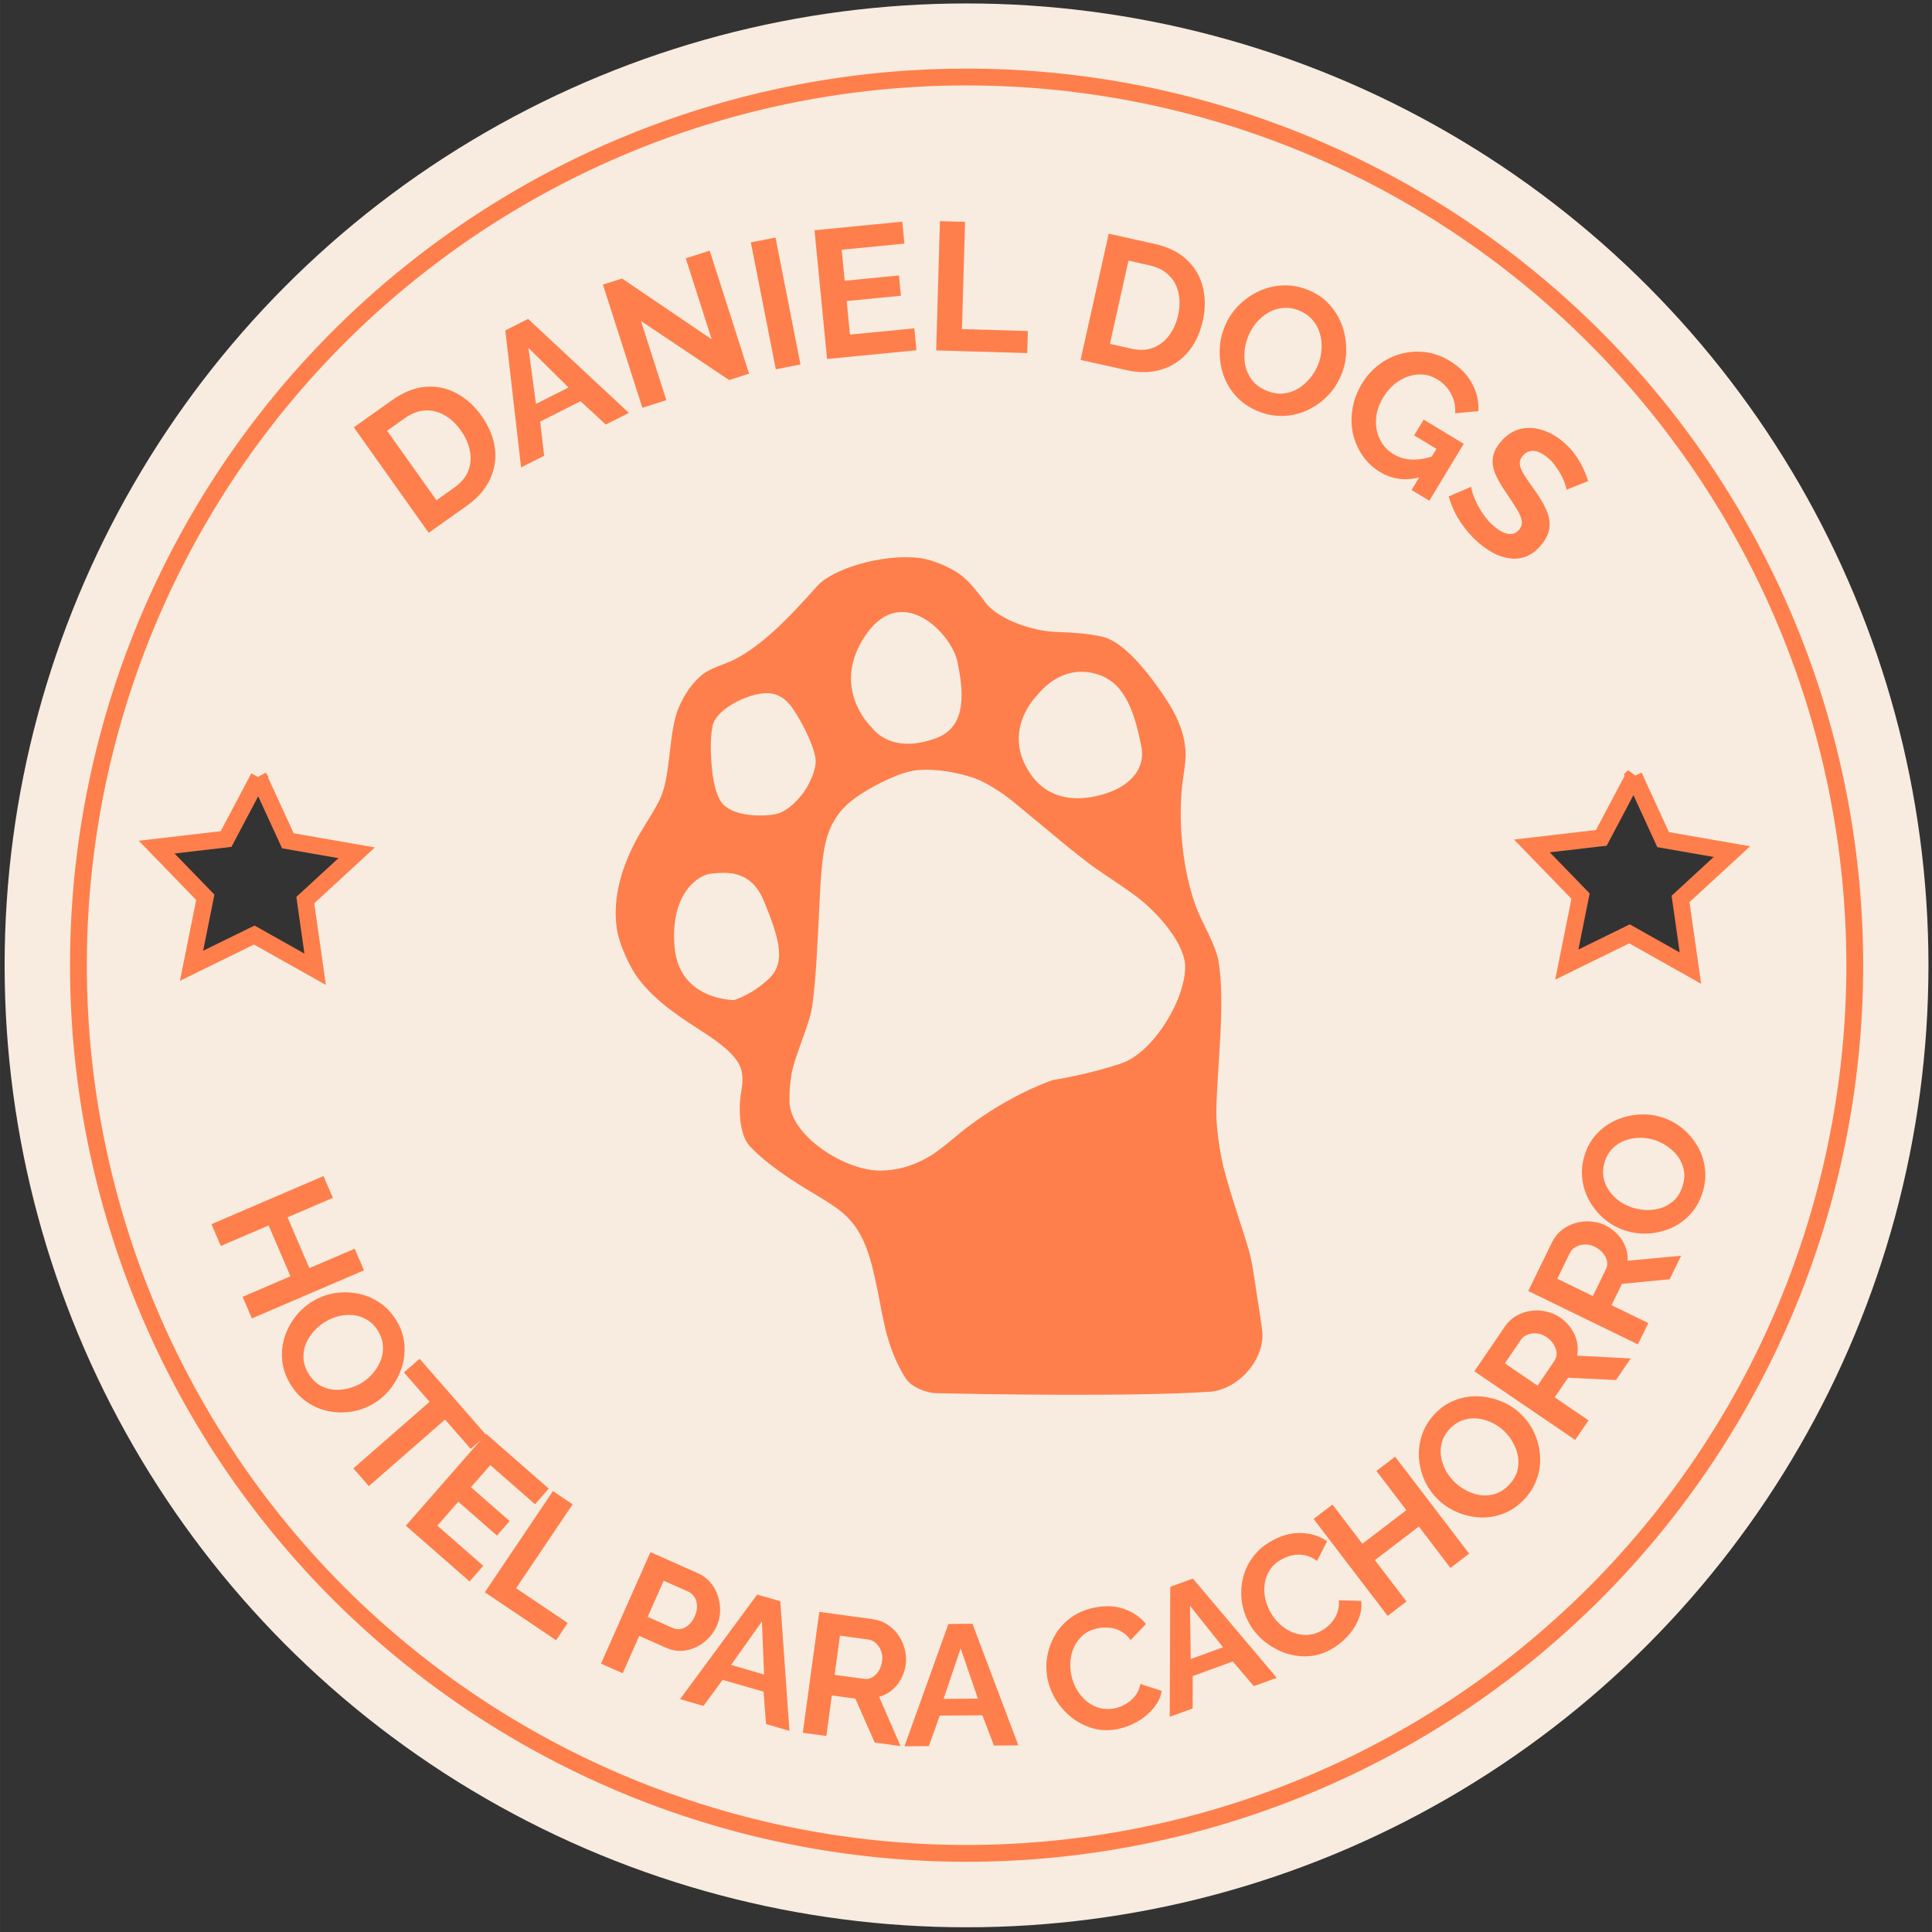 <?xml version="1.0" encoding="UTF-8" standalone="no"?>
<!-- Created with Inkscape (http://www.inkscape.org/) -->

<svg
   width="1080"
   height="1080"
   version="1.1"
   viewBox="0 0 285.745 285.75"
   xml:space="preserve"
   id="svg140"
   sodipodi:docname="Daniel-Dogs-Simples-Light.svg"
   inkscape:version="1.2.2 (732a01da63, 2022-12-09)"
   xmlns:inkscape="http://www.inkscape.org/namespaces/inkscape"
   xmlns:sodipodi="http://sodipodi.sourceforge.net/DTD/sodipodi-0.dtd"
   xmlns="http://www.w3.org/2000/svg"
   xmlns:svg="http://www.w3.org/2000/svg"><rect x="0" y="0" width="285.745" height="285.75" fill="#333333" stroke="none"/><defs
     id="defs144" /><sodipodi:namedview
     id="namedview142"
     pagecolor="#ffffff"
     bordercolor="#000000"
     borderopacity="0.25"
     inkscape:showpageshadow="2"
     inkscape:pageopacity="0.0"
     inkscape:pagecheckerboard="0"
     inkscape:deskcolor="#d1d1d1"
     showgrid="false"
     inkscape:zoom="0.54633078"
     inkscape:cx="292.86287"
     inkscape:cy="680.90617"
     inkscape:window-width="1920"
     inkscape:window-height="1027"
     inkscape:window-x="-8"
     inkscape:window-y="-8"
     inkscape:window-maximized="1"
     inkscape:current-layer="svg140" /><circle
     cx="142.952"
     cy="142.782"
     r="131.696"
     fill="none"
     stroke="#f7ecdf"
     stroke-width="21.151"
     id="circle2" /><g
     id="g64"
     transform="matrix(1.007,0,0,1.007,-1.071,-1.069)"><path
       d="M 143.03,12.375 A 130.45,130.45 0 0 0 12.58,142.825 130.45,130.45 0 0 0 143.03,273.275 130.45,130.45 0 0 0 273.48,142.825 130.45,130.45 0 0 0 143.03,12.375 Z m 98.023,102.68 4.279,9.325 10.108,1.762 -7.547,6.952 1.448,10.158 -8.944,-5.03 -9.213,4.516 2.019,-10.06 -7.142,-7.367 10.192,-1.188 4.8,-9.069 z m -201.99,0.171 4.279,9.326 10.108,1.762 -7.547,6.952 1.448,10.158 -8.943,-5.029 -9.214,4.516 2.02,-10.06 -7.142,-7.367 10.192,-1.188 4.799,-9.069 z"
       fill="#f7ecdf"
       stroke="#fe7f4c"
       stroke-width="2.471"
       id="path4" /><g
       transform="matrix(-1.728,-2.086,2.086,-1.728,78.894,613.47)"
       fill="#fe7f4c"
       stroke-width="3.882"
       style="white-space:pre"
       aria-label="DANIEL DOGS"
       id="g26"><path
         d="m 155.36,121.57 6.994,0.522 -0.19,2.541 q -0.085,1.143 -0.616,1.876 -0.52,0.734 -1.347,1.058 -0.817,0.325 -1.782,0.253 -1.064,-0.08 -1.82,-0.562 -0.756,-0.482 -1.132,-1.293 -0.376,-0.801 -0.297,-1.855 z m 3.162,4.882 q 0.68,0.051 1.21,-0.157 0.54,-0.207 0.861,-0.649 0.33,-0.441 0.379,-1.101 l 0.088,-1.182 -4.61,-0.344 -0.088,1.182 q -0.05,0.67 0.211,1.155 0.271,0.486 0.775,0.761 0.514,0.286 1.173,0.335 z"
         id="path6" /><path
         d="m 161.16,131.77 -0.307,1.348 -7.41,0.958 0.311,-1.368 1.849,-0.248 0.543,-2.389 -1.562,-1.014 0.311,-1.368 z m -4.567,0.663 3.037,-0.302 -2.599,-1.624 z"
         id="path8" /><path
         d="m 156.86,137.76 -4.18,-1.679 0.508,-1.265 6.508,2.614 -0.405,1.008 -5.641,1.641 4.28,1.719 -0.508,1.265 -6.499,-2.61 0.423,-1.054 z"
         id="path10" /><path
         d="m 150.18,141.72 6.163,3.346 -0.65,1.198 -6.163,-3.346 z"
         id="path12" /><path
         d="m 147.1,148.92 -0.99,-0.669 2.728,-4.034 5.81,3.928 -2.678,3.961 -0.99,-0.669 1.914,-2.831 -1.399,-0.946 -1.654,2.447 -0.916,-0.62 1.654,-2.447 -1.514,-1.024 z"
         id="path14" /><path
         d="m 145.42,149.07 5.27,4.627 -0.899,1.024 -4.372,-3.839 -2.359,2.687 -0.898,-0.789 z"
         id="path16" /><path
         d="m 140.03,154.77 4.298,5.542 -2.014,1.562 q -0.905,0.702 -1.805,0.8 -0.893,0.105 -1.688,-0.291 -0.789,-0.388 -1.382,-1.153 -0.654,-0.843 -0.802,-1.728 -0.149,-0.885 0.202,-1.706 0.342,-0.816 1.178,-1.463 z m -1.506,5.618 q 0.418,0.539 0.928,0.793 0.516,0.262 1.058,0.204 0.548,-0.05 1.071,-0.456 l 0.937,-0.726 -2.833,-3.653 -0.937,0.726 q -0.531,0.412 -0.716,0.93 -0.179,0.526 -0.046,1.085 0.132,0.573 0.537,1.096 z"
         id="path18" /><path
         d="m 131.72,160.42 q 0.677,-0.368 1.374,-0.41 0.688,-0.037 1.328,0.188 0.636,0.239 1.155,0.676 0.524,0.446 0.845,1.036 0.335,0.616 0.412,1.294 0.073,0.691 -0.09,1.343 -0.167,0.664 -0.576,1.214 -0.413,0.563 -1.073,0.922 -0.668,0.364 -1.361,0.392 -0.702,0.033 -1.338,-0.205 -0.636,-0.239 -1.155,-0.676 -0.519,-0.437 -0.84,-1.027 -0.331,-0.607 -0.412,-1.294 -0.077,-0.678 0.09,-1.343 0.163,-0.651 0.581,-1.205 0.41,-0.549 1.06,-0.903 z m 3.488,2.15 q -0.217,-0.399 -0.542,-0.706 -0.325,-0.307 -0.711,-0.479 -0.39,-0.159 -0.814,-0.153 -0.428,0.019 -0.853,0.251 -0.434,0.236 -0.678,0.594 -0.239,0.366 -0.304,0.784 -0.06,0.426 0.025,0.852 0.082,0.439 0.285,0.812 0.217,0.399 0.546,0.693 0.325,0.307 0.715,0.466 0.386,0.172 0.814,0.153 0.424,-0.006 0.841,-0.233 0.442,-0.241 0.682,-0.607 0.235,-0.353 0.3,-0.771 0.065,-0.418 -0.012,-0.848 -0.086,-0.426 -0.293,-0.807 z"
         id="path20" /><path
         d="m 124.98,163.4 q 0.644,-0.224 1.313,-0.165 0.66,0.063 1.258,0.367 0.592,0.317 1.049,0.848 0.457,0.531 0.708,1.249 0.237,0.681 0.203,1.362 -0.031,0.691 -0.31,1.301 -0.279,0.61 -0.775,1.076 -0.497,0.466 -1.187,0.707 -0.933,0.325 -1.735,0.155 -0.808,-0.158 -1.372,-0.693 l 0.713,-1.044 q 0.424,0.406 0.972,0.508 0.539,0.105 1.07,-0.08 0.42,-0.146 0.703,-0.444 0.283,-0.298 0.428,-0.693 0.144,-0.396 0.145,-0.845 -0.009,-0.447 -0.165,-0.894 -0.166,-0.476 -0.446,-0.828 -0.289,-0.349 -0.654,-0.556 -0.375,-0.204 -0.791,-0.258 -0.413,-0.044 -0.842,0.105 -0.504,0.176 -0.87,0.596 -0.375,0.424 -0.601,1.067 l -0.442,-1.268 q 0.518,-1.185 1.628,-1.572 z m -0.972,3.153 1.334,-0.465 0.329,0.942 -2.397,0.836 -1.187,-3.404 1.063,-0.371 z"
         id="path22" /><path
         d="m 117.8,170.57 q 0.081,0.055 0.287,0.136 0.197,0.083 0.479,0.14 0.273,0.059 0.588,0.079 0.317,0.03 0.628,-0.029 0.543,-0.103 0.786,-0.361 0.233,-0.255 0.163,-0.624 -0.053,-0.281 -0.26,-0.413 -0.206,-0.132 -0.578,-0.182 -0.371,-0.05 -0.921,-0.086 -0.711,-0.036 -1.252,-0.184 -0.549,-0.137 -0.885,-0.475 -0.344,-0.327 -0.464,-0.957 -0.105,-0.553 0.023,-0.99 0.13,-0.427 0.443,-0.738 0.313,-0.311 0.747,-0.514 0.436,-0.194 0.95,-0.291 0.514,-0.098 1.049,-0.089 0.535,0.009 1.047,0.112 0.514,0.113 0.966,0.319 l -0.372,1.267 q -0.104,-0.071 -0.355,-0.174 -0.249,-0.093 -0.597,-0.178 -0.346,-0.075 -0.743,-0.1 -0.397,-0.025 -0.785,0.049 -0.543,0.103 -0.79,0.341 -0.246,0.238 -0.182,0.578 0.059,0.311 0.316,0.443 0.256,0.132 0.678,0.183 0.424,0.06 0.997,0.112 0.685,0.061 1.164,0.201 0.481,0.15 0.761,0.459 0.28,0.309 0.38,0.833 0.135,0.708 -0.105,1.247 -0.247,0.55 -0.774,0.901 -0.525,0.361 -1.223,0.494 -0.485,0.092 -0.932,0.067 -0.457,-0.024 -0.869,-0.126 -0.412,-0.103 -0.751,-0.249 z"
         id="path24" /></g><g
       transform="matrix(-2.421,0.815,-0.815,-2.421,848.69,263.09)"
       fill="#fe7f4c"
       stroke-width="3.882"
       style="white-space:pre"
       aria-label="HOTEL PARA CACHORRO"
       id="g62"><path
         d="m 285.22,127.18 6.99,-0.565 0.109,1.349 -2.983,0.241 0.256,3.17 2.983,-0.241 0.11,1.359 -6.99,0.565 -0.11,-1.359 2.826,-0.228 -0.256,-3.17 -2.826,0.228 z"
         id="path28" /><path
         d="m 291.3,122.24 q 0.186,0.748 0.05,1.433 -0.138,0.675 -0.517,1.238 -0.391,0.555 -0.945,0.947 -0.564,0.394 -1.216,0.556 -0.681,0.169 -1.356,0.072 -0.687,-0.104 -1.276,-0.426 -0.601,-0.329 -1.029,-0.864 -0.44,-0.542 -0.621,-1.271 -0.183,-0.738 -0.036,-1.416 0.145,-0.687 0.536,-1.242 0.391,-0.555 0.945,-0.947 0.554,-0.392 1.206,-0.554 0.671,-0.167 1.356,-0.072 0.675,0.097 1.276,0.426 0.589,0.322 1.019,0.866 0.428,0.535 0.607,1.254 z m -2.961,2.832 q 0.441,-0.11 0.82,-0.346 0.379,-0.237 0.643,-0.567 0.252,-0.337 0.353,-0.749 0.089,-0.419 -0.027,-0.889 -0.119,-0.479 -0.404,-0.806 -0.294,-0.324 -0.682,-0.492 -0.397,-0.166 -0.831,-0.191 -0.446,-0.032 -0.858,0.07 -0.441,0.109 -0.808,0.353 -0.379,0.237 -0.631,0.574 -0.264,0.33 -0.353,0.749 -0.101,0.412 0.013,0.872 0.121,0.489 0.416,0.813 0.282,0.317 0.67,0.485 0.388,0.168 0.824,0.203 0.434,0.025 0.855,-0.08 z"
         id="path30" /><path
         d="m 282.68,115.49 0.859,2.071 5.374,-2.229 0.518,1.25 -5.374,2.229 0.859,2.071 -1.104,0.458 -2.237,-5.392 z"
         id="path32" /><path
         d="m 284.14,108.89 1.033,-0.601 2.45,4.208 -6.061,3.529 -2.406,-4.131 1.033,-0.601 1.72,2.954 1.46,-0.85 -1.486,-2.552 0.956,-0.557 1.486,2.552 1.579,-0.92 z"
         id="path34" /><path
         d="m 284.54,107.42 -5.568,4.264 -0.829,-1.082 4.619,-3.538 -2.174,-2.839 0.949,-0.727 z"
         id="path36" /><path
         d="m 279.52,101.4 -4.741,5.168 -2.191,-2.01 q -0.357,-0.327 -0.522,-0.747 -0.165,-0.419 -0.156,-0.867 0.001,-0.454 0.158,-0.874 0.157,-0.419 0.45,-0.74 0.401,-0.437 0.965,-0.643 0.564,-0.206 1.148,-0.126 0.584,0.08 1.071,0.527 l 1.223,1.122 1.589,-1.732 z m -3.402,1.692 -1.165,-1.068 q -0.182,-0.167 -0.421,-0.199 -0.239,-0.032 -0.5,0.077 -0.268,0.116 -0.495,0.364 -0.247,0.269 -0.319,0.552 -0.079,0.276 -0.006,0.518 0.066,0.235 0.248,0.402 l 1.121,1.028 z"
         id="path38" /><path
         d="m 269.74,102.3 -1.136,-0.788 1.88,-7.232 1.152,0.8 -0.461,1.808 2.013,1.397 1.524,-1.07 1.152,0.8 z m 1.092,-4.484 -0.855,2.93 2.478,-1.804 z"
         id="path40" /><path
         d="m 269.79,93.932 -3.114,6.284 -2.779,-1.377 q -0.434,-0.215 -0.709,-0.572 -0.284,-0.361 -0.4,-0.794 -0.125,-0.437 -0.083,-0.879 0.034,-0.446 0.227,-0.836 0.197,-0.398 0.523,-0.7 0.313,-0.297 0.705,-0.444 0.393,-0.147 0.812,-0.127 l -0.263,-3.074 1.345,0.667 0.248,2.747 1.221,0.605 1.044,-2.107 z m -2.796,2.572 -1.531,-0.759 q -0.23,-0.114 -0.473,-0.069 -0.247,0.054 -0.467,0.231 -0.22,0.177 -0.361,0.461 -0.149,0.301 -0.135,0.584 0.01,0.292 0.139,0.521 0.12,0.225 0.341,0.335 l 1.478,0.732 z"
         id="path42" /><path
         d="m 259.86,97.189 -1.314,-0.43 -0.27,-7.467 1.333,0.436 0.076,1.864 2.328,0.762 1.154,-1.462 1.333,0.436 z m -0.238,-4.609 0.02,3.052 1.857,-2.438 z"
         id="path44" /><path
         d="m 255.47,92.34 q -0.076,0.638 -0.374,1.219 -0.309,0.59 -0.81,1.038 -0.502,0.458 -1.175,0.676 -0.674,0.228 -1.488,0.131 -0.961,-0.114 -1.607,-0.619 -0.656,-0.506 -0.919,-1.223 l 1.125,-0.592 q 0.13,0.413 0.387,0.673 0.256,0.269 0.57,0.396 0.312,0.137 0.626,0.174 0.51,0.061 0.917,-0.1 0.397,-0.162 0.692,-0.465 0.295,-0.303 0.471,-0.7 0.167,-0.398 0.216,-0.81 0.055,-0.461 -0.041,-0.91 -0.097,-0.439 -0.322,-0.804 -0.236,-0.356 -0.586,-0.597 -0.36,-0.232 -0.812,-0.286 -0.324,-0.039 -0.67,0.03 -0.346,0.068 -0.659,0.27 -0.312,0.202 -0.514,0.556 l -1.032,-0.769 q 0.268,-0.495 0.782,-0.802 0.504,-0.308 1.105,-0.426 0.601,-0.118 1.17,-0.05 0.745,0.089 1.327,0.466 0.581,0.387 0.971,0.951 0.38,0.572 0.559,1.24 0.168,0.677 0.09,1.334 z"
         id="path46" /><path
         d="m 247.09,95.145 -1.383,0.034 -2.751,-6.947 1.402,-0.035 0.695,1.732 2.449,-0.061 0.599,-1.764 1.402,-0.035 z m -1.766,-4.264 1.039,2.869 0.936,-2.918 z"
         id="path48" /><path
         d="m 243.47,91.767 q 0.108,0.633 -0.012,1.275 -0.129,0.653 -0.481,1.225 -0.351,0.581 -0.934,0.982 -0.581,0.41 -1.389,0.549 -0.954,0.164 -1.717,-0.137 -0.773,-0.298 -1.229,-0.912 l 0.91,-0.888 q 0.242,0.359 0.563,0.535 0.322,0.185 0.659,0.218 0.338,0.042 0.65,-0.011 0.506,-0.087 0.851,-0.356 0.335,-0.268 0.531,-0.642 0.196,-0.374 0.253,-0.805 0.047,-0.429 -0.023,-0.838 -0.079,-0.458 -0.298,-0.861 -0.218,-0.394 -0.537,-0.68 -0.328,-0.275 -0.731,-0.406 -0.411,-0.12 -0.859,-0.043 -0.321,0.055 -0.634,0.219 -0.313,0.164 -0.555,0.446 -0.242,0.282 -0.335,0.679 l -1.209,-0.444 q 0.116,-0.551 0.522,-0.991 0.396,-0.439 0.939,-0.722 0.543,-0.283 1.107,-0.38 0.74,-0.127 1.405,0.07 0.667,0.206 1.201,0.636 0.527,0.441 0.888,1.03 0.354,0.601 0.465,1.253 z"
         id="path50" /><path
         d="m 232.45,98.109 -2.256,-6.641 1.281,-0.435 0.963,2.834 3.012,-1.023 -0.963,-2.834 1.291,-0.438 2.256,6.641 -1.291,0.438 -0.912,-2.684 -3.012,1.023 0.912,2.684 z"
         id="path52" /><path
         d="m 226.18,93.425 q 0.679,-0.364 1.376,-0.402 0.688,-0.033 1.327,0.196 0.635,0.242 1.151,0.682 0.521,0.449 0.839,1.041 0.332,0.618 0.405,1.296 0.069,0.692 -0.098,1.342 -0.171,0.663 -0.583,1.21 -0.417,0.56 -1.078,0.915 -0.67,0.36 -1.363,0.384 -0.702,0.029 -1.336,-0.213 -0.635,-0.242 -1.151,-0.682 -0.517,-0.44 -0.834,-1.032 -0.327,-0.609 -0.405,-1.296 -0.073,-0.678 0.098,-1.342 0.167,-0.65 0.588,-1.202 0.413,-0.547 1.065,-0.897 z m 3.475,2.17 q -0.215,-0.4 -0.538,-0.709 -0.323,-0.309 -0.708,-0.483 -0.389,-0.161 -0.813,-0.157 -0.428,0.017 -0.855,0.246 -0.435,0.234 -0.681,0.59 -0.241,0.365 -0.309,0.782 -0.063,0.426 0.02,0.852 0.079,0.44 0.28,0.814 0.215,0.4 0.542,0.696 0.323,0.309 0.712,0.47 0.385,0.174 0.813,0.157 0.424,-0.004 0.842,-0.228 0.444,-0.238 0.685,-0.603 0.237,-0.352 0.305,-0.769 0.067,-0.417 -0.007,-0.848 -0.083,-0.426 -0.289,-0.809 z"
         id="path54" /><path
         d="m 222.33,95.719 4.235,5.59 -2.472,1.873 q -0.386,0.292 -0.828,0.379 -0.45,0.093 -0.889,0.004 -0.447,-0.083 -0.823,-0.318 -0.384,-0.229 -0.647,-0.576 -0.268,-0.354 -0.393,-0.78 -0.126,-0.412 -0.083,-0.829 0.043,-0.417 0.249,-0.784 l -2.868,-1.136 1.197,-0.907 2.569,1.003 1.087,-0.823 -1.42,-1.874 z m 1.055,3.65 -1.362,1.032 q -0.205,0.155 -0.273,0.392 -0.062,0.245 -10e-4,0.522 0.061,0.276 0.251,0.528 0.203,0.268 0.462,0.381 0.265,0.121 0.528,0.108 0.255,-0.007 0.452,-0.156 l 1.315,-0.996 z"
         id="path56" /><path
         d="m 217.16,99.774 4.995,4.922 -2.177,2.209 q -0.34,0.345 -0.765,0.495 -0.432,0.157 -0.879,0.132 -0.454,-0.018 -0.861,-0.196 -0.413,-0.172 -0.723,-0.477 -0.317,-0.312 -0.501,-0.716 -0.184,-0.39 -0.202,-0.809 -0.017,-0.419 0.134,-0.811 l -3.002,-0.711 1.054,-1.069 2.687,0.623 0.957,-0.971 -1.675,-1.65 z m 1.569,3.46 -1.199,1.217 q -0.18,0.183 -0.213,0.428 -0.026,0.252 0.074,0.516 0.1,0.265 0.325,0.487 0.239,0.236 0.512,0.311 0.28,0.082 0.538,0.031 0.251,-0.044 0.424,-0.22 l 1.158,-1.175 z"
         id="path58" /><path
         d="m 210.84,106.88 q 0.45,-0.625 1.06,-0.966 0.604,-0.332 1.278,-0.407 0.677,-0.061 1.334,0.108 0.665,0.174 1.211,0.567 0.569,0.41 0.933,0.987 0.365,0.591 0.501,1.249 0.138,0.671 0.007,1.343 -0.129,0.686 -0.567,1.296 -0.444,0.617 -1.056,0.944 -0.618,0.334 -1.294,0.395 -0.677,0.061 -1.334,-0.108 -0.657,-0.169 -1.203,-0.561 -0.561,-0.404 -0.933,-0.987 -0.363,-0.578 -0.501,-1.249 -0.136,-0.657 0.001,-1.338 0.131,-0.672 0.563,-1.274 z m 4.075,0.425 q -0.369,-0.265 -0.794,-0.401 -0.426,-0.136 -0.848,-0.123 -0.42,0.026 -0.8,0.215 -0.377,0.203 -0.66,0.596 -0.288,0.401 -0.353,0.829 -0.057,0.434 0.066,0.838 0.131,0.41 0.392,0.757 0.264,0.36 0.609,0.608 0.369,0.265 0.792,0.387 0.426,0.136 0.846,0.11 0.423,-0.012 0.8,-0.216 0.38,-0.189 0.656,-0.574 0.294,-0.409 0.351,-0.843 0.059,-0.42 -0.064,-0.825 -0.123,-0.405 -0.379,-0.759 -0.262,-0.346 -0.615,-0.6 z"
         id="path60" /></g></g><g
     transform="matrix(2.401,0,0,2.401,-125.053,-146.261)"
     id="g80"><path
       d="m 107.9,145.86 c -0.373,-0.555 -0.821,-1.422 -1.184,-2.718 -0.207,-0.74 -0.423,-1.969 -0.573,-2.723 -0.425,-2.128 -0.833,-3.478 -1.877,-4.539 -0.699,-0.71 -2.153,-1.476 -2.995,-2.014 -1.173,-0.749 -2.282,-1.566 -3.001,-2.344 -0.66,-0.715 -0.706,-2.355 -0.53,-3.332 0.086,-0.476 0.125,-0.956 -0.009,-1.429 -0.237,-0.833 -1.478,-1.711 -2.216,-2.191 -1.359,-0.884 -2.969,-1.859 -4.114,-3.375 -0.557,-0.738 -1.18,-2.135 -1.318,-3.049 -0.304,-2.014 0.383,-3.97 1.202,-5.503 0.313,-0.587 0.91,-1.49 1.231,-2.073 0.091,-0.164 0.169,-0.316 0.236,-0.46 0.665,-1.425 0.51,-4.139 1.133,-5.588 0.367,-0.856 0.891,-1.633 1.576,-2.133 0.455,-0.332 1.355,-0.588 1.859,-0.843 1.926,-0.976 3.754,-3.027 5.114,-4.541 0.905,-1.008 3.898,-1.989 6.28,-1.717 0.822,0.094 2.09,0.636 2.714,1.179 0.562,0.49 0.968,1.05 1.357,1.564 0.804,1.065 2.932,1.756 4.288,1.81 0.977,0.039 2.033,0.086 2.95,0.307 1.29,0.311 2.702,2.137 3.489,3.246 0.846,1.193 1.591,2.468 1.606,4.017 0.005,0.536 -0.164,1.397 -0.219,1.931 -0.236,2.308 0.035,5.237 0.875,7.473 0.345,0.918 1.191,2.304 1.361,3.266 0.454,2.572 -0.079,6.558 -0.125,9.271 -0.017,0.982 0.21,2.564 0.456,3.515 0.46,1.776 1.143,3.687 1.544,5.056 0.23,0.784 0.393,2.104 0.521,2.913 0.096,0.608 0.209,1.304 0.299,1.993 0.232,1.784 -1.46,3.71 -3.252,3.824 -4.816,0.305 -13.669,0.153 -16.8,0.086 -0.626,-0.013 -1.529,-0.36 -1.877,-0.879 z"
       fill="#fe7f4c"
       id="path66" /><g
       fill="#f7ecdf"
       id="g78"><path
         d="m 97.31,122.52 c 0,0 -3.388,0.032 -3.673,-3.262 -0.285,-3.293 1.457,-4.465 2.28,-4.528 0.823,-0.063 2.407,-0.317 3.23,1.71 0.823,2.027 1.425,3.673 0.348,4.718 -1.077,1.045 -2.185,1.362 -2.185,1.362 z"
         id="path68" /><path
         d="m 95.964,108.49 c -0.094,-0.813 -0.162,-1.929 0.007,-2.827 0.184,-0.976 1.809,-1.811 2.841,-1.996 0.712,-0.127 1.321,-0.035 1.909,0.64 0.279,0.321 0.621,0.926 0.82,1.302 0.417,0.788 0.665,1.432 0.767,1.957 0.134,0.69 -0.407,1.784 -0.858,2.342 -0.347,0.428 -0.783,0.845 -1.297,1.068 -0.364,0.158 -1.022,0.187 -1.422,0.174 -0.764,-0.025 -1.52,-0.173 -2.035,-0.62 -0.457,-0.397 -0.662,-1.429 -0.733,-2.04 z"
         id="path70" /><path
         d="m 105.77,105.72 c 0,0 -2.597,-2.438 -0.348,-5.7 2.248,-3.262 5.288,-0.032 5.637,1.647 0.348,1.678 0.665,3.99 -1.298,4.718 -1.963,0.728 -3.293,0.222 -3.99,-0.665 z"
         id="path72" /><path
         d="m 115.96,103.76 c 0,0 -2.217,2.153 -0.412,4.813 1.805,2.66 5.193,1.013 5.193,1.013 0,0 2.027,-0.792 1.647,-2.692 -0.38,-1.9 -0.918,-3.768 -2.502,-4.37 -1.583,-0.602 -2.977,0.063 -3.927,1.235 z"
         id="path74" /><path
         d="m 116.93,127.45 c 0,0 2.259,-0.349 4.246,-1.037 1.849,-0.641 3.67,-3.526 3.89,-5.534 0.011,-0.102 0.019,-0.204 0.024,-0.305 0.066,-1.481 -1.727,-3.465 -2.941,-4.383 -0.878,-0.663 -1.77,-1.218 -2.645,-1.835 -0.593,-0.418 -1.508,-1.159 -2.068,-1.621 -1.046,-0.863 -2.148,-1.788 -2.972,-2.461 -0.606,-0.494 -1.668,-1.196 -2.409,-1.441 -0.945,-0.312 -2.234,-0.582 -3.461,-0.474 -1.02,0.089 -2.537,0.874 -3.407,1.427 -0.962,0.611 -1.695,1.312 -2.12,2.58 -0.366,1.093 -0.442,2.986 -0.5,4.14 -0.11,2.179 -0.203,4.61 -0.447,6.363 -0.171,1.227 -1.098,3.071 -1.291,4.295 -0.081,0.515 -0.125,1.069 -0.114,1.615 0.043,2.088 3.404,4.27 5.616,4.247 0.984,-0.01 2.012,-0.261 3.105,-0.935 0.692,-0.427 1.677,-1.317 2.328,-1.806 1.527,-1.147 2.969,-1.899 3.94,-2.339 0.666,-0.302 1.228,-0.496 1.228,-0.496 z"
         id="path76" /></g></g></svg>

